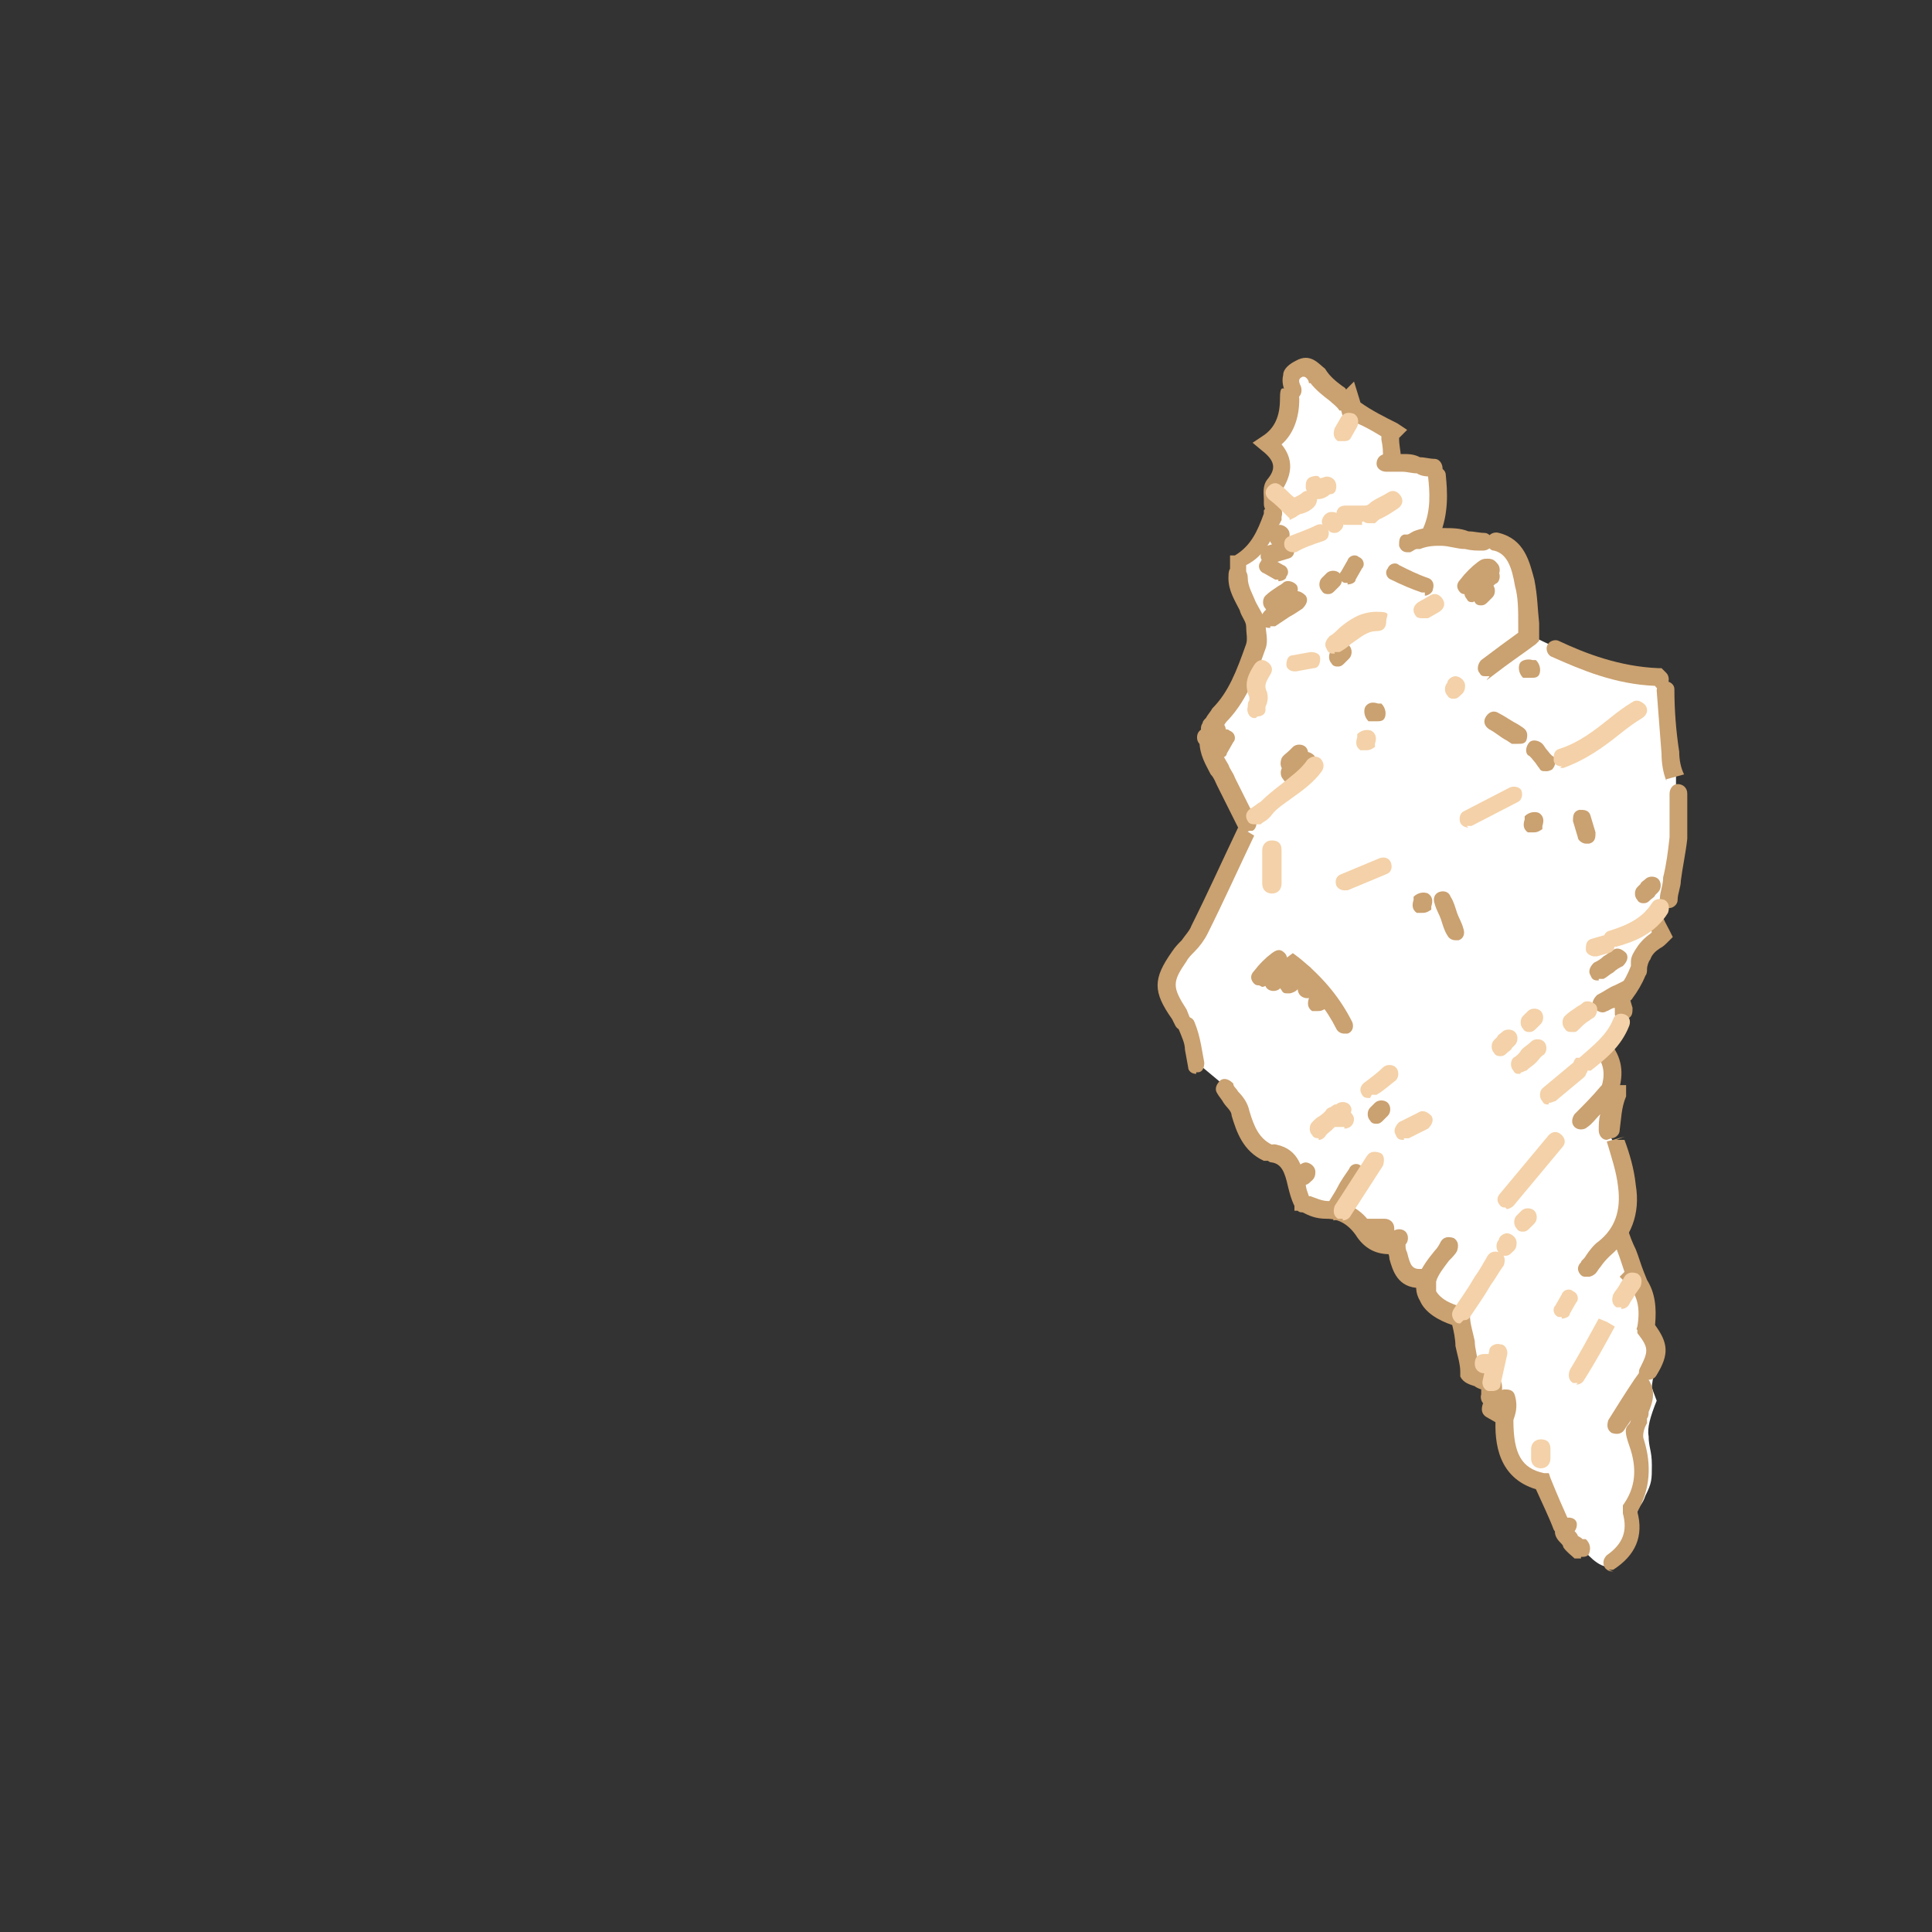 <?xml version="1.0" encoding="UTF-8"?>
<svg id="Layer_1" xmlns="http://www.w3.org/2000/svg" version="1.1" viewBox="0 0 120 120">
  <rect x="0" y="0" width="120" height="120" fill="#333333" stroke="none"/>
  <!-- Generator: Adobe Illustrator 29.8.1, SVG Export Plug-In . SVG Version: 2.1.1 Build 2)  -->
  <defs>
    <style>
      .st0 {
        fill: #fff;
      }

      .st1 {
        fill: #f4d1a8;
      }

      .st2 {
        fill: #caa170;
      }
    </style>
  </defs>
  <path class="st0" d="M72.4,60.9c0-.2.1-.5.4-.9.5-1.2,1.2-1.8,1.7-2.4.4-.4.4-.5,1.5-3.2.4-.8.9-1.9,1.5-3.4-.7-1.5-1.3-2.5-1.7-3.2-.1-.3-.5-.8-.7-1.5,0-.2,0-.7,0-1.2.2-.7.6-.8,1.2-1.5.8-1,1.2-2.1,1.4-2.9.2-.7.3-1,.3-1.3,0-1.4-1-2-1.2-3.5,0-.5,0-.9,0-1.1,1.9-1.7,2.3-2.5,2.2-2.9,0,0,0-.3,0-.7v-1c0-.1.5-.6.4-1.3,0-.8-.7-1.3-.7-1.4.3-.2.7-.6,1-1.2.4-.8.4-1.6.4-2.1-.1-.4-.1-.9.1-1.2,0,0,.4-.4.7-.3.4,0,.5.4,1.1,1.1.7.7,1,.6,1.4,1.2.2.3.4.7.4.9,0,0,0-.2.1-.3.8.4,1.6.9,2.4,1.3,0,0,0,.2-.1.3,0,.4.1,1,.3,1.4l2.5.4v.4c.1.6.1,1.2.1,1.9s-.1,1.3-.2,1.8l3.2.4c.2,0,.5,0,.7,0,.2,0,.6.1.9.4.5.4.7,1,.9,2.3.1.8.2,1.8.3,3.2l1.7.8c1,.5,2.2,1,3.8,1.4,1,.2,1.8.4,2.6.4.1.2.4.5.5.7.2,1.8.4,3.7.6,5.4,0,.3,0,.7,0,1v2.6c-.1,1.5-.4,2.9-.7,4-.1.2-.4.4-.5.7.1.5.3,1,.5,1.5l-1.2,1.2c-.4.9-.9,1.7-1.3,2.6,0,.6-.2,1.2-.3,1.8-.4.5-.7,1-1,1.5.1.2.4.7.5,1.3,0,.7-.1,1.3-.2,1.6,0,.8,0,1.5,0,2.4,0,.2.2.4.3.6.4.8.8,2.1.7,3.8,0,.7-.1,1.3-.2,1.8.4,1,.7,2.1,1,3.2.1.2.5.7.7,1.3.1.7,0,1.3,0,1.6,0,0,.7.7.7,1.5,0,.6-.3,1-.4,1.2,0,.3-.1.6-.1.9l.3.8c-.4,1-.6,1.7-.5,2.2,0,.7.2.9.2,1.8s0,1.1-.4,1.9c-.2.6-.4.6-.5,1-.1.7.2,1,0,1.5-.1.5-.4.8-.9,1.3s-.5.5-.7.6c-.8.2-1.7-1-1.8-1.1-.4-.4-.7-.8-1.1-1.2-.4-1-.8-2.1-1.3-3.1-.3,0-1.1-.3-1.7-1-1-1.3-.7-2.8-.6-3-.3-.1-.6-.3-.8-.4,0-.2,0-.5-.1-.7,0,0,0-.3,0-.5,0-.2-.2-.3-.3-.4,0,0-.7,0-1-.6-.3-.4-.1-.9-.1-1-.1-.8-.2-1.5-.4-2.4-.1,0-1,0-1.7-.8-.5-.7-.5-1.3-.5-1.5h-.6c-.7-.2-1.3-1-1.3-2.1-.2,0-.6,0-1-.2-1.1-.4-1-1.4-2-1.8-.6-.2-.9,0-1.9-.3-.4-.1-.7-.3-.8-.4,0-.6-.5-2.6-1.8-3h-.2c-.3-.2-.7-.5-1.1-1-.5-.7-.8-1.4-.9-1.8-.2-.4-.4-.8-.6-1.2-.6-.5-1.2-1-1.8-1.5,0-1.3-.4-2.1-.7-2.6-.2-.3-.5-.5-.8-1.1-.3-.6-.4-1.2-.4-1.5h-.5Z"/>
  <g>
    <path class="st2" d="M73.5,64c-.2,0-.4-.1-.5-.3l-.2-.4c-1.2-1.7-1.2-2.5,0-4.2.2-.3.4-.5.6-.7.2-.3.5-.6.6-.9,1-2,1.9-4,2.9-6.1l.5.2.5.3c-1,2.1-1.9,4.1-2.9,6.1-.2.4-.5.8-.8,1.1-.2.2-.4.4-.5.6-.9,1.3-.9,1.6,0,3h0c0,0,.2.5.2.5.1.3,0,.6-.2.7,0,0-.2,0-.2,0Z"/>
    <path class="st2" d="M100.2,97.6c-.2,0-.3,0-.5-.2-.2-.3-.1-.6.1-.8,1-.7,1.3-1.5,1-2.6v-.3c0,0,0-.2,0-.2.8-1.1.9-2.3.4-3.7s0-1.1.1-1.6c-.1.2-.3.4-.4.6-.2.3-.5.3-.8.2-.3-.2-.3-.5-.2-.8.5-.8,1-1.6,1.6-2.5l.5-.7.4.7c.5.8.2,1.5,0,2,0,.1,0,.3-.1.4v.3c-.2.3-.3.8-.2,1,.5,1.6.4,3.1-.4,4.5.4,1.5-.1,2.7-1.5,3.6,0,0-.2,0-.3,0Z"/>
    <path class="st2" d="M92.3,42c-.2,0-.3,0-.4-.2-.2-.2-.1-.6.1-.8.8-.6,1.6-1.2,2.3-1.7,0-.2,0-.3,0-.5,0-.9,0-1.7-.2-2.4h0c-.2-1.2-.5-2-1.3-2.2-.3,0-.5-.4-.4-.7,0-.3.4-.5.7-.4,1.6.4,1.9,1.8,2.2,2.9h0c.2,1,.2,1.8.3,2.7,0,.3,0,.5,0,.8v.3s-.2.2-.2.2c-.8.6-1.7,1.2-2.6,1.9s-.2.1-.3.1Z"/>
    <path class="st2" d="M86.5,29c-.3,0-.6-.2-.6-.6s0-.6-.1-1.1h0c0-.1,0-.1,0-.2-.5-.3-1-.6-1.5-.8l-.6.6-.4-1.4h-.1c-.2-.3-.4-.4-.6-.6-.4-.3-.9-.7-1.2-1.1h-.1c0-.2-.2-.4-.3-.4,0,0,0,0-.1,0-.2.1-.3.2-.1.6.1.3,0,.6-.2.7-.3.1-.6,0-.7-.2-.2-.4-.3-.8-.2-1.2,0-.4.4-.7.8-.9.9-.5,1.4.2,1.8.5h0c.3.5.7.8,1.1,1.1,0,0,.2.1.2.2l.5-.5.4,1.3h0c.7.5,1.5.9,2.3,1.3l.6.4-.5.5c0,.5.1.8.1,1.1s-.2.6-.6.6ZM86.9,27.4h0s0,0,0,0Z"/>
    <path class="st2" d="M75.1,45.8c-.1,0-.2,0-.3-.1-.2-.2-.3-.5-.1-.8,0-.1.1-.2.2-.3.1-.2.3-.4.4-.6,1-1,1.5-2.3,2.1-4,.1-.3,0-.7,0-1.1,0-.3-.3-.6-.4-1-.3-.6-.7-1.2-.7-2s.2-.6.6-.6.6.2.6.6c0,.5.3,1,.5,1.5.2.4.5.8.6,1.3,0,.5.2,1.1,0,1.6-.5,1.4-1.1,3.1-2.3,4.4-.1.1-.2.2-.3.4,0,.1-.2.2-.2.4-.1.1-.3.2-.4.2Z"/>
    <path class="st2" d="M98.5,79.3c-.1,0-.2,0-.3-.1-.2-.2-.3-.5,0-.8,0-.1.2-.2.3-.4.2-.3.5-.7.8-.9,1-.8,1.4-1.9,1.2-3.4-.1-.9-.4-1.8-.7-2.8l1.1-.3-.5.2h.5c.3.8.6,1.8.7,2.8.3,1.8-.3,3.3-1.6,4.4-.2.2-.4.4-.6.7-.1.1-.2.3-.3.4-.1.1-.3.2-.4.2Z"/>
    <path class="st2" d="M92.6,87.3c0,0-.1,0-.2,0-.3,0-.5-.4-.4-.7,0-.2,0-.3,0-.3,0,0-.3-.1-.4-.2-.3-.1-.7-.2-.9-.6h0c0-.1,0-.3,0-.3,0-.5-.2-1.1-.3-1.6,0-.4-.1-.9-.2-1.3-.9-.3-1.7-.8-2-1.5-.3-.5-.3-1-.1-1.5.2-.6.6-1.1,1-1.6.2-.2.3-.4.4-.6.2-.3.5-.3.8-.2.3.2.3.5.2.8-.1.2-.3.4-.5.6-.3.4-.7.9-.8,1.3,0,.2,0,.4,0,.6.3.5.9.8,1.7,1h.4c0,0,0,.5,0,.5,0,.5.2,1.1.3,1.6,0,.5.2,1,.2,1.5,0,0,.2.1.4.2.5.2,1.4.5,1,1.8,0,.2-.3.4-.5.4Z"/>
    <path class="st2" d="M103.5,56.4s0,0,0,0c-.3,0-.5-.3-.4-.6,0-.4.2-.8.2-1.3.2-.8.3-1.6.4-2.5v-2.7c0-.3.2-.6.5-.6s.6.2.6.6v2.8c-.1.9-.3,1.8-.4,2.6,0,.4-.2.8-.2,1.2,0,.3-.3.5-.5.5Z"/>
    <path class="st2" d="M103.2,42.8c-.1,0-.3,0-.4-.2-2.5-.1-4.6-1-6.4-1.8-.3-.1-.4-.5-.3-.7.1-.3.5-.4.7-.3,1.7.8,3.8,1.6,6.2,1.7h.2s.3.3.3.3c.2.2.2.6,0,.8-.1.1-.2.2-.4.2Z"/>
    <path class="st2" d="M103.5,48.5c-.2-.5-.3-1.1-.3-1.7-.1-1.3-.2-2.6-.3-3.9,0-.3.2-.6.5-.6.3,0,.6.2.6.5h0c0,1.3.1,2.6.3,3.9,0,.5.1,1,.3,1.4l-1.1.3Z"/>
    <path class="st2" d="M97,95.3c-.2,0-.4-.1-.5-.3-.3-.8-.7-1.6-1.1-2.5-2.3-.7-2.6-2.8-2.5-4.5v-.2s.1-.1.1-.1c0,0,.2-.2,0-.7,0-.3,0-.6.4-.7.3,0,.6,0,.7.4.2.7,0,1.2-.1,1.5,0,2.1.5,3,1.9,3.3h.3c0,0,.1.3.1.3.4,1,.8,1.9,1.2,2.8.1.3,0,.6-.3.7,0,0-.1,0-.2,0Z"/>
    <path class="st2" d="M101.1,62.1c-.1,0-.2,0-.3,0-.3-.2-.3-.5-.2-.8.3-.4.5-.8.7-1.3,0,0,0-.2,0-.3,0-.3.2-.6.4-.9.2-.3.5-.6.8-.8,0,0,0,0,.1-.1-.1-.3-.2-.6-.4-.8-.1-.3,0-.6.3-.7.3-.1.6,0,.7.3.1.4.3.7.5,1.1l.2.4-.3.3c-.2.2-.3.3-.5.4-.3.2-.5.4-.6.7-.1.1-.2.4-.2.6,0,.1,0,.3-.1.4-.2.5-.5,1-.8,1.4-.1.2-.3.2-.5.2Z"/>
    <path class="st2" d="M77.4,51.7c-.2,0-.4-.1-.5-.3l-1.3-2.6c-.1-.2-.2-.5-.4-.7-.3-.6-.7-1.2-.7-2.1s.2-.6.6-.6.6.2.6.6c0,.5.3,1,.6,1.5.1.3.3.5.4.8l1.3,2.6c.1.3,0,.6-.2.7,0,0-.2,0-.2,0Z"/>
    <path class="st2" d="M78.7,72.1c0,0-.2,0-.2,0-1.3-.6-1.7-1.8-2-2.8,0-.3-.3-.5-.5-.8-.1-.2-.3-.4-.4-.6-.2-.3,0-.6.2-.8.3-.2.6,0,.8.2,0,.2.2.3.3.5.3.3.6.7.7,1.2.3,1,.6,1.7,1.4,2.1.3.1.4.5.2.7,0,.2-.3.3-.5.3Z"/>
    <path class="st2" d="M86.3,77.9c-.9,0-1.6-.4-2.1-1.2-.5-.7-1.1-1-1.8-1s-1.1-.2-1.5-.4c-.1,0-.2,0-.3-.1h-.2c0,0,0-.3,0-.3-.2-.4-.3-.8-.4-1.2-.2-.9-.4-1.4-1-1.5-.3,0-.5-.4-.4-.7,0-.3.4-.5.7-.4,1.4.3,1.6,1.5,1.8,2.4,0,.3.1.5.2.8,0,0,0,0,.1,0,.3.1.7.3,1.1.3,1.1,0,2.1.5,2.7,1.5.4.6.8.8,1.3.7.3,0,.6.2.6.5,0,.3-.2.6-.5.6,0,0-.2,0-.3,0Z"/>
    <path class="st2" d="M99.8,70.8s0,0,0,0c-.3,0-.5-.3-.5-.6,0-.3,0-.7.1-1-.3.3-.5.6-.8.8-.2.2-.6.2-.8,0-.2-.2-.2-.5,0-.8.6-.6,1.1-1.1,1.6-1.7l.2-.2h.3c.2,0,.4,0,.5.1h.6v.7c-.3.7-.3,1.4-.4,2.1,0,.3-.3.5-.5.5Z"/>
    <path class="st2" d="M79.1,31.9c-.3,0-.6-.2-.6-.6s0-.2,0-.3c0-.3-.1-.8.2-1.2.5-.6.6-1.1-.3-1.8l-.6-.5.6-.4c.8-.5,1.1-1.3,1.1-2.3s.2-.6.6-.6.6.2.6.6c0,1.2-.4,2.2-1.1,2.8.9,1.1.5,2.1,0,2.9,0,0,0,.2,0,.4,0,.2,0,.3,0,.5,0,.3-.2.6-.6.6Z"/>
    <path class="st2" d="M76.9,36.2s0,0-.1,0c-.3,0-.5-.4-.4-.7,0-.2,0-.4,0-.6v-.4h.3c1-.6,1.4-1.5,1.8-2.6v-.2c.2-.3.5-.4.8-.3.3.1.4.4.3.7v.2c-.6,1.1-1,2.2-2.2,2.8,0,.2,0,.3,0,.5,0,.3-.3.4-.5.4Z"/>
    <path class="st2" d="M83.5,64.2c-.2,0-.4-.1-.5-.3-.6-1.2-1.4-2.2-2.7-3.3-.3.3-.5.5-.8.8-.2.2-.6.2-.8,0s-.2-.6,0-.8c.4-.4.8-.8,1.2-1.1l.4-.3.4.3c1.6,1.3,2.6,2.6,3.3,4,.1.3,0,.6-.3.7,0,0-.2,0-.2,0Z"/>
    <path class="st2" d="M88.9,33.5c0,0-.1,0-.2,0-.3-.1-.4-.4-.3-.7.5-1.1.4-2.3.3-3.2,0-.3.2-.6.5-.6.3,0,.6.2.6.5.1,1,.2,2.4-.4,3.8,0,.2-.3.3-.5.3Z"/>
    <path class="st2" d="M102.4,85.7c0,0-.2,0-.3,0-.3-.1-.4-.5-.2-.8.5-1,.5-1.2-.2-2.1v-.2c-.1,0,0-.2,0-.2.2-1.2,0-2-.7-2.7l-.4-.4.3-.3c-.1-.3-.2-.6-.3-.9-.2-.5-.3-.9-.5-1.4,0-.3,0-.6.3-.7.3,0,.6,0,.7.3.1.4.3.9.5,1.3.2.5.3.9.5,1.4l.2.5c.5.8.6,1.7.5,2.8.8,1.1.9,1.8.1,3.1-.1.2-.3.3-.5.3Z"/>
    <path class="st2" d="M87.4,34.3c-.2,0-.4-.1-.5-.4,0-.3,0-.6.3-.7,0,0,.1,0,.2,0,.1,0,.2-.1.4-.2.5-.2,1.1-.3,1.8-.2.6,0,1.1,0,1.6.2.3,0,.7.1,1,.1.3,0,.5.3.5.6,0,.3-.3.5-.6.5-.4,0-.7,0-1.1-.1-.5,0-1-.2-1.5-.2h0c-.4,0-.8,0-1.3.2,0,0,0,0-.2,0-.1,0-.2.1-.4.2,0,0-.1,0-.2,0Z"/>
    <path class="st2" d="M88.2,80c-1.4,0-1.7-1.1-1.9-1.8,0-.2-.1-.5-.2-.7l-.2-.4.6-.6c.2-.2.6-.2.8,0,.2.2.2.6,0,.8h0c0,.2,0,.3.1.5.2.8.3,1.1,1,1,.3,0,.6.2.6.5s-.2.6-.5.6c0,0-.2,0-.3,0Z"/>
    <path class="st2" d="M99.9,68.4c0,0-.1,0-.2,0-.3-.1-.4-.4-.3-.7.2-.5.4-1.4-.2-2.1-.2-.2-.1-.6.1-.8.2-.2.6-.1.8.1.7.9.8,2,.3,3.2,0,.2-.3.3-.5.3Z"/>
    <path class="st2" d="M74.3,66.7c-.3,0-.5-.2-.5-.4l-.2-1.1c0-.4-.2-.8-.4-1.3,0-.3,0-.6.3-.7s.6,0,.7.3c.2.5.3.9.4,1.4l.2,1.1c0,.3-.1.6-.4.6,0,0,0,0-.1,0Z"/>
    <path class="st2" d="M90.4,58.4c-.2,0-.4-.1-.5-.3-.2-.3-.3-.7-.4-1-.1-.3-.3-.6-.4-1-.1-.3,0-.6.3-.7.3-.1.6,0,.7.3.2.3.3.7.4,1,.1.3.3.6.4,1,.1.3,0,.6-.3.7,0,0-.1,0-.2,0Z"/>
    <path class="st2" d="M82.9,75.6c0,0-.2,0-.3,0-.3-.1-.4-.5-.2-.7.2-.4.5-.8.7-1.2.2-.4.5-.8.7-1.1.1-.3.5-.4.7-.2.3.1.4.5.2.7-.2.4-.5.8-.7,1.2-.2.4-.5.8-.7,1.2-.1.2-.3.3-.5.3Z"/>
    <path class="st2" d="M89,29.6s0,0,0,0c-.3,0-.7,0-1-.2-.3,0-.6-.1-.9-.1h-1c-.3,0-.6-.2-.6-.5s.2-.6.6-.6h1c.4,0,.7,0,1.1.2.3,0,.6.1.9.1.3,0,.5.3.5.6,0,.3-.3.5-.5.5Z"/>
    <path class="st2" d="M98.2,96.8c-.1,0-.2,0-.3,0h-.1c-.2-.2-.5-.4-.7-.7,0,0,0-.1-.1-.2-.2-.2-.5-.5-.4-.9,0-.4.5-.6.6-.7.3-.1.6,0,.7.2.1.2,0,.5-.1.6,0,0,.2.2.2.3,0,0,.2.1.3.2h.2c.3.3.3.6.2.9-.1.2-.3.2-.5.2Z"/>
    <path class="st2" d="M78.9,39c-.2,0-.4,0-.5-.3-.2-.3,0-.6.2-.8.3-.2.6-.4.8-.5.3-.2.6-.4.9-.6.3-.2.6,0,.8.2.2.3,0,.6-.2.8-.3.2-.6.4-.8.5-.3.2-.6.4-.9.6,0,0-.2,0-.3,0Z"/>
    <path class="st2" d="M88.5,36.8c0,0-.1,0-.2,0-.6-.2-1.3-.5-1.9-.8-.3-.1-.4-.5-.2-.7.1-.3.5-.4.7-.2.6.3,1.2.6,1.8.8.3.1.4.4.3.7,0,.2-.3.4-.5.4Z"/>
    <path class="st2" d="M91,36.9c-.1,0-.2,0-.3-.1-.2-.2-.3-.5,0-.8.3-.4.7-.8,1.1-1.1s.6-.2.8,0,.2.6,0,.8c-.4.4-.7.7-1,1.1-.1.1-.3.2-.4.2Z"/>
    <path class="st2" d="M91.5,37.4c-.2,0-.3,0-.4-.2-.2-.2-.2-.6,0-.8.2-.1.4-.3.5-.5.2-.2.4-.3.6-.5.2-.2.6-.2.8,0,.2.2.2.6,0,.8-.2.1-.4.3-.5.5-.2.2-.4.3-.6.5-.1,0-.2.1-.3.1Z"/>
    <path class="st2" d="M94.2,46.2c-.1,0-.2,0-.3,0l-.3-.2c-.4-.2-.7-.5-1.1-.7-.3-.2-.4-.5-.2-.8.2-.3.5-.4.8-.2.4.2.8.5,1.2.7l.3.2c.3.2.3.5.2.8-.1.2-.3.2-.5.2Z"/>
    <path class="st2" d="M78.2,61.2c-.1,0-.2,0-.3-.1-.2-.2-.3-.5,0-.8.3-.4.7-.8,1.1-1.1s.6-.2.8,0,.2.6,0,.8c-.4.4-.7.7-1,1.1-.1.1-.3.2-.4.2Z"/>
    <path class="st2" d="M99.3,60.9c-.2,0-.4,0-.5-.3-.2-.3,0-.6.2-.8.2-.1.4-.2.6-.4.2-.1.4-.3.6-.4.3-.2.6,0,.8.2.2.3,0,.6-.2.8-.2.1-.4.2-.6.4-.2.1-.4.3-.6.4,0,0-.2,0-.3,0Z"/>
    <path class="st2" d="M100.8,63.4c-.2,0-.5-.2-.5-.4v-.4c-.2,0-.4.2-.5.2-.3.2-.6,0-.8-.2-.2-.3,0-.6.2-.8.4-.2.8-.5,1.1-.6l.6-.3.5,1.7c0,.3,0,.6-.4.7,0,0-.1,0-.2,0Z"/>
    <path class="st2" d="M79,38c-.1,0-.3,0-.4-.2-.2-.2-.2-.6,0-.8s.5-.4.8-.6c0,0,.2-.1.3-.2.2-.2.6-.1.8.1.2.2.1.6-.1.8,0,0-.2.1-.3.2-.2.2-.4.3-.6.5-.1.1-.2.2-.4.2Z"/>
    <path class="st2" d="M80.1,48.6c-.1,0-.3,0-.4-.2-.2-.2-.2-.6,0-.8s.5-.4.8-.6c0,0,.2-.1.3-.2.2-.2.6-.1.8.1.2.2.1.6-.1.8,0,0-.2.1-.3.2-.2.2-.4.3-.6.5-.1.1-.2.2-.4.2Z"/>
    <path class="st2" d="M80,61.7c-.2,0-.3,0-.4-.2-.2-.2-.1-.6.1-.8.1-.1.3-.2.4-.3.2-.1.3-.3.5-.4.2-.2.6-.1.8.1.2.2.1.6-.1.8-.1.1-.3.2-.4.3-.2.1-.3.3-.5.4,0,0-.2.1-.3.1Z"/>
    <path class="st2" d="M78.8,35c-.2,0-.5-.2-.5-.4,0-.3,0-.6.4-.7l1-.3c.3,0,.6,0,.7.4,0,.3,0,.6-.4.7l-1,.3c0,0-.1,0-.2,0Z"/>
    <path class="st2" d="M96,47.9c-.2,0-.3,0-.4-.2-.1-.1-.2-.3-.3-.4-.1-.1-.2-.3-.4-.4-.2-.2-.1-.6.1-.8.2-.2.6-.1.8.1.1.1.2.3.3.4.1.1.2.3.4.4.2.2.1.6-.1.8,0,0-.2.1-.3.1Z"/>
    <path class="st2" d="M98.5,52.4c-.2,0-.5-.2-.5-.4l-.3-1c0-.3,0-.6.4-.7.3,0,.6,0,.7.4l.3,1c0,.3,0,.6-.4.7,0,0-.1,0-.2,0Z"/>
    <path class="st2" d="M83.7,36.2c0,0-.2,0-.2,0-.3-.1-.4-.5-.2-.7l.4-.7c.1-.3.5-.4.7-.2.3.1.4.5.2.7l-.4.7c0,.2-.3.3-.5.3Z"/>
    <path class="st2" d="M80.1,47.9c-.1,0-.2,0-.3,0-.3-.2-.3-.5-.2-.8.1-.2.3-.3.5-.5,0,0,.1-.1.2-.2.2-.2.6-.2.8,0,.2.2.2.6,0,.8,0,0-.2.2-.3.2-.1.1-.2.2-.3.3-.1.2-.3.2-.5.2Z"/>
    <path class="st2" d="M93.3,88.4c-.1,0-.2,0-.3,0l-.7-.4c-.3-.2-.3-.5-.2-.8.2-.3.5-.3.8-.2l.7.4c.3.2.3.5.2.8-.1.2-.3.2-.5.2Z"/>
    <path class="st2" d="M75.5,47l-.5-.5c0,0-.1,0-.2-.1,0,0-.2-.1-.3-.2-.2-.2-.2-.6,0-.8.2-.2.4-.2.6-.1,0,0,0,0,0-.1,0-.3.4-.4.7-.3.3,0,.4.4.3.7,0,.3-.2.6-.4.9l-.3.7Z"/>
    <path class="st2" d="M75.7,47c0,0-.2,0-.2,0-.3-.1-.4-.5-.2-.7l.4-.7c.1-.3.5-.4.7-.2.3.1.4.5.2.7l-.4.7c0,.2-.3.3-.5.3Z"/>
    <path class="st2" d="M102.1,56.1c-.1,0-.3,0-.4-.2-.2-.2-.2-.6,0-.8,0,0,.1-.1.2-.2,0-.1.2-.2.3-.3.2-.2.6-.2.8,0s.2.6,0,.8c0,0-.1.1-.2.2,0,.1-.2.2-.3.3-.1.1-.2.2-.4.2Z"/>
    <path class="st2" d="M79.4,36c0,0-.2,0-.2,0l-.7-.4c-.3-.1-.4-.5-.2-.7.1-.3.5-.4.7-.2l.7.4c.3.1.4.5.2.7,0,.2-.3.3-.5.3Z"/>
    <path class="st2" d="M85.9,77.1c-.1,0-.3,0-.4-.2,0,0-.2-.2-.3-.4l-.4-.8h1.2c.3,0,.6.2.6.6s0,.2,0,.3c0,.1,0,.3-.2.4-.1.1-.2.2-.4.2Z"/>
    <path class="st2" d="M92,37.6c-.1,0-.3,0-.4-.2-.2-.2-.2-.6,0-.8l.3-.3c.2-.2.6-.2.8,0s.2.6,0,.8l-.3.3c-.1.1-.2.2-.4.2Z"/>
    <path class="st2" d="M83.1,41.4c-.1,0-.3,0-.4-.2-.2-.2-.2-.6,0-.8l.3-.3c.2-.2.6-.2.8,0s.2.6,0,.8l-.3.3c-.1.1-.2.2-.4.2Z"/>
    <path class="st2" d="M85.5,69.8c-.1,0-.3,0-.4-.2-.2-.2-.2-.6,0-.8l.3-.3c.2-.2.6-.2.8,0s.2.6,0,.8l-.3.3c-.1.1-.2.2-.4.2Z"/>
    <path class="st2" d="M82.5,36.9c-.1,0-.3,0-.4-.2-.2-.2-.2-.6,0-.8l.3-.3c.2-.2.6-.2.8,0,.2.2.2.6,0,.8l-.3.3c-.1.1-.2.2-.4.2Z"/>
    <path class="st2" d="M79.4,34c-.1,0-.3,0-.4-.2-.2-.2-.2-.6,0-.8,0,0,0,0,0,0,0-.2.3-.4.5-.4s.6.2.6.6-.2.5-.3.6-.2.2-.4.2ZM79,33.2h0s0,0,0,0Z"/>
    <path class="st2" d="M92.6,36c-.1,0-.3,0-.4-.2,0,0,0,0,0,0-.2,0-.4-.3-.4-.5s.2-.6.6-.6.5.2.6.3c.2.2.2.6,0,.8-.1.1-.2.2-.4.2ZM92.4,35.9h0,0Z"/>
    <path class="st2" d="M81.8,62.8c-.1,0-.2,0-.3,0-.3-.2-.3-.5-.2-.8v-.2c.3-.3.7-.3.9-.2.3.2.3.5.2.8v.2c-.3.2-.4.2-.6.2Z"/>
    <path class="st2" d="M95.1,42.1c-.1,0-.2,0-.3,0h-.2c-.3-.3-.3-.7-.2-.9s.5-.3.8-.2h.2c.3.3.3.7.2.9-.1.2-.3.2-.5.2Z"/>
    <path class="st2" d="M85.5,44.8c-.1,0-.2,0-.3,0h-.2c-.3-.3-.3-.7-.2-.9.2-.3.5-.3.8-.2h.2c.3.3.3.7.2.9-.1.2-.3.2-.5.2Z"/>
    <g>
      <path class="st1" d="M97,47.6c-.2,0-.5-.1-.5-.4,0-.3,0-.6.4-.7,1.2-.4,2.1-1.1,3.1-1.9.5-.4.9-.7,1.4-1,.3-.2.6,0,.8.2.2.3.1.6-.2.8-.5.3-.9.6-1.4,1-1,.8-2.1,1.6-3.5,2.1,0,0-.1,0-.2,0Z"/>
      <path class="st1" d="M78,51.2c-.2,0-.4,0-.5-.2-.2-.3-.1-.6.2-.8.2-.1.4-.3.6-.4.4-.4.9-.8,1.3-1.1.6-.5,1.2-.9,1.6-1.5.2-.2.5-.3.8-.1.2.2.3.5.1.8-.5.7-1.2,1.2-1.9,1.7-.4.3-.9.6-1.2,1s-.5.4-.7.6c0,0-.2,0-.3,0Z"/>
      <path class="st1" d="M93.5,75c-.1,0-.2,0-.3-.1-.2-.2-.3-.5,0-.8.5-.6,1-1.2,1.5-1.8.5-.6,1-1.2,1.5-1.8.2-.2.5-.3.8,0,.2.2.3.5,0,.8-.5.6-1,1.2-1.5,1.8-.5.6-1,1.2-1.5,1.8-.1.1-.3.2-.4.2Z"/>
      <path class="st1" d="M100.1,58.9c-.2,0-.5-.2-.5-.4,0-.3,0-.6.4-.7,1.3-.4,2.1-.9,2.6-1.7.2-.3.5-.3.8-.2.3.2.3.5.2.8-.8,1.3-2.1,1.8-3.2,2.1,0,0-.1,0-.2,0Z"/>
      <path class="st1" d="M91.2,51.4c-.2,0-.4-.1-.5-.3-.1-.3,0-.6.2-.7l2.9-1.5c.3-.1.6,0,.7.2.1.3,0,.6-.2.7l-2.9,1.5c0,0-.2,0-.3,0Z"/>
      <path class="st1" d="M90.7,82.2c-.1,0-.2,0-.3-.1-.2-.2-.3-.5-.1-.8.4-.6.9-1.3,1.3-2,.3-.4.5-.8.8-1.3.2-.3.5-.3.8-.2.3.2.3.5.2.8-.3.4-.5.8-.8,1.2-.4.7-.9,1.4-1.3,2-.1.2-.3.2-.4.2Z"/>
      <path class="st1" d="M83.4,75.7c-.1,0-.2,0-.3,0-.3-.2-.3-.5-.2-.8l2-3.1c.2-.3.5-.3.8-.2s.3.5.2.8l-2,3.1c-.1.2-.3.3-.5.3Z"/>
      <path class="st1" d="M82.9,40.6c-.2,0-.4,0-.5-.3-.2-.3,0-.6.2-.8.2-.1.4-.3.6-.5.6-.5,1.3-1,2.3-1s.6.2.6.6-.2.6-.6.6c-.6,0-1,.4-1.6.8-.2.2-.5.4-.7.5,0,0-.2,0-.3,0Z"/>
      <path class="st1" d="M98,85.9c-.1,0-.2,0-.3,0-.3-.2-.3-.5-.2-.8.6-1,1.2-2.1,1.8-3.2l.5.2.5.3c-.6,1.1-1.2,2.2-1.9,3.3-.1.2-.3.3-.5.3Z"/>
      <path class="st1" d="M83.5,55.3c-.2,0-.4-.1-.5-.3-.1-.3,0-.6.3-.7l2.4-1c.3-.1.6,0,.7.3s0,.6-.3.7l-2.4,1c0,0-.1,0-.2,0Z"/>
      <path class="st1" d="M96.2,68.6c-.2,0-.3,0-.4-.2-.2-.2-.2-.6,0-.8l1.8-1.5c.2-.2.6-.2.8,0,.2.2.2.6,0,.8l-1.8,1.5c-.1,0-.2.1-.4.1Z"/>
      <path class="st1" d="M79,55.5c-.3,0-.6-.2-.6-.6s0-.7,0-1.1c0-.3,0-.7,0-1s.2-.6.6-.6.6.2.6.6,0,.7,0,1.1c0,.3,0,.7,0,1s-.2.6-.6.6Z"/>
      <path class="st1" d="M80.3,34.3c-.2,0-.4-.1-.5-.3-.1-.3,0-.6.3-.7.5-.2,1.1-.4,1.7-.7.3-.1.6,0,.7.3.1.3,0,.6-.3.7-.6.2-1.2.4-1.7.7,0,0-.1,0-.2,0Z"/>
      <path class="st1" d="M85.1,32.5c-.2,0-.4,0-.5-.3-.2-.3,0-.6.2-.8.2,0,.3-.2.5-.3.3-.2.6-.3.9-.5.3-.2.6-.1.8.2.2.3.1.6-.2.8-.3.2-.6.4-1,.6-.1,0-.3.2-.4.3,0,0-.2,0-.3,0Z"/>
      <path class="st1" d="M98.2,66.7c-.2,0-.3,0-.4-.2-.2-.2-.1-.6.1-.8h.2c.9-.8,1.7-1.4,2.1-2.4.1-.3.4-.4.7-.3.3.1.4.4.3.7-.5,1.3-1.5,2.1-2.4,2.8h-.2c0,.2-.2.2-.3.2Z"/>
      <path class="st1" d="M87.2,70.8c-.2,0-.4,0-.5-.3-.2-.3,0-.6.2-.8.2-.1.4-.2.6-.3.2-.1.4-.2.6-.3.3-.2.6,0,.8.2.2.3,0,.6-.2.8-.2.1-.4.2-.6.3-.2.1-.4.2-.6.3,0,0-.2,0-.3,0Z"/>
      <path class="st1" d="M85.1,68.2c-.2,0-.4,0-.5-.2-.2-.3-.1-.6.2-.8.4-.3.8-.6,1.1-.9.2-.2.6-.2.8,0,.2.2.2.6,0,.8-.4.3-.7.6-1.2.9,0,0-.2,0-.3,0Z"/>
      <path class="st1" d="M94.4,66.7c-.2,0-.3,0-.4-.2-.2-.2-.2-.6,0-.8.2-.1.4-.3.5-.5.2-.2.4-.3.6-.5.2-.2.6-.2.8,0,.2.2.2.6,0,.8-.2.1-.3.3-.5.5-.2.2-.4.3-.6.5-.1,0-.2.1-.3.1Z"/>
      <path class="st1" d="M80.1,32.2l-.3-.3c-.3-.3-.6-.6-1-.9-.2-.2-.3-.5,0-.8.2-.2.5-.3.8,0,.3.2.5.5.8.7,0,0,0,0,0,0,.2-.1.4-.2.5-.3.2-.2.6-.1.8.1.2.2.1.6-.1.8-.2.2-.4.3-.7.4-.1,0-.3.1-.4.2l-.4.2Z"/>
      <path class="st1" d="M81.9,70.7c-.1,0-.3,0-.4-.2-.2-.2-.2-.6,0-.8.2-.2.3-.3.5-.4.1-.1.3-.2.4-.4.2-.2.6-.2.8,0,.2.2.2.6,0,.8-.2.2-.3.3-.5.5-.1.1-.3.2-.4.4-.1.1-.2.2-.4.2Z"/>
      <path class="st1" d="M80.4,41.7c-.3,0-.5-.2-.5-.4,0-.3.1-.6.4-.6l1.1-.2c.3,0,.6.1.6.4s-.1.6-.4.6l-1.1.2s0,0-.1,0Z"/>
      <path class="st1" d="M97.6,64.1c-.1,0-.3,0-.4-.2-.2-.2-.2-.6,0-.8s.5-.4.8-.6c0,0,.2-.1.3-.2.2-.2.6-.1.8.1.2.2.1.6-.1.8,0,0-.2.1-.3.2-.2.1-.4.3-.6.5s-.2.2-.4.2Z"/>
      <path class="st1" d="M100.7,81.2c0,0-.2,0-.3,0-.3-.2-.3-.5-.2-.8.1-.2.3-.4.4-.6.1-.2.2-.3.3-.5.2-.3.5-.3.8-.2.3.2.3.5.2.8-.1.2-.3.4-.4.6-.1.2-.2.3-.3.5-.1.2-.3.3-.5.3Z"/>
      <path class="st1" d="M84.6,32.6s0,0-.1,0c-.3,0-.6,0-.9,0s-.6-.2-.6-.6.2-.6.6-.6.7,0,1.1,0c.3,0,.5.3.4.6,0,.3-.3.4-.5.4Z"/>
      <path class="st1" d="M81.9,31c0,0-.1,0-.2,0-.3,0-.5-.3-.6-.7,0-.3,0-.6.4-.7s.4,0,.5.1c.1,0,.3-.1.4-.1.3,0,.6.2.6.6s-.2.5-.4.5c0,0,0,0,0,0-.1.1-.4.3-.7.3ZM82.4,30.7h0,0ZM82.2,30.1h0Z"/>
      <path class="st1" d="M78,44.6s0,0-.1,0c-.3,0-.5-.4-.4-.7,0-.1,0-.3.1-.4,0,0,0-.1,0-.2-.4-.9,0-1.5.3-2,.2-.3.5-.4.8-.2.3.2.4.5.2.8-.3.5-.4.7-.2,1.1.1.4,0,.7-.1.9,0,0,0,.2,0,.2,0,.3-.3.4-.5.4Z"/>
      <path class="st1" d="M88.4,38.4c-.2,0-.4,0-.5-.2-.2-.3-.1-.6.2-.8l.7-.4c.3-.2.6-.1.8.2.2.3.1.6-.2.8l-.7.4c0,0-.2,0-.3,0Z"/>
      <path class="st1" d="M99,59.4c-.2,0-.5-.2-.5-.4,0-.3,0-.6.4-.7l.7-.2c.3,0,.6,0,.7.4,0,.3,0,.6-.4.7l-.7.2c0,0-.1,0-.2,0Z"/>
      <path class="st1" d="M92.6,86.4s0,0-.1,0c-.3,0-.5-.4-.4-.7l.4-1.8c0-.3.4-.5.7-.4.3,0,.5.4.4.7l-.4,1.8c0,.3-.3.4-.5.4Z"/>
      <path class="st1" d="M97,81.8c0,0-.2,0-.2,0-.3-.1-.4-.5-.2-.7l.4-.7c.1-.3.5-.4.7-.2.3.1.4.5.2.7l-.4.7c0,.2-.3.3-.5.3Z"/>
      <path class="st1" d="M83.4,27.4c-.1,0-.2,0-.3,0-.3-.2-.3-.5-.2-.8l.4-.7c.2-.3.5-.3.8-.2.3.2.3.5.2.8l-.4.7c-.1.2-.3.2-.5.2Z"/>
      <path class="st1" d="M93.2,65.6c-.1,0-.3,0-.4-.2-.2-.2-.2-.6,0-.8s.1-.1.2-.2c0-.1.2-.2.3-.3.2-.2.6-.2.8,0,.2.2.2.6,0,.8,0,0-.1.1-.2.2,0,.1-.2.2-.3.3s-.2.2-.4.2Z"/>
      <path class="st1" d="M95.7,91.2c-.3,0-.6-.2-.6-.6v-.6c0-.3.2-.6.6-.6s.6.2.6.6v.6c0,.3-.2.6-.6.6Z"/>
      <path class="st1" d="M83.5,70h-1.8l.7-.9c.2-.3.3-.4.5-.5,0,0,0,0,.1,0,.2-.2.6-.2.8,0,.1.1.2.3.1.5,0,0,.2.2.2.4,0,.3-.2.6-.6.6Z"/>
      <path class="st1" d="M95,64.1c-.1,0-.3,0-.4-.2-.2-.2-.2-.6,0-.8l.3-.3c.2-.2.6-.2.8,0,.2.2.2.6,0,.8l-.3.3c-.1.1-.2.2-.4.2Z"/>
      <path class="st1" d="M94.6,76.5c-.1,0-.3,0-.4-.2-.2-.2-.2-.6,0-.8l.3-.3c.2-.2.6-.2.8,0s.2.6,0,.8l-.3.3c-.1.1-.2.2-.4.2Z"/>
      <path class="st1" d="M82.9,33.1c-.1,0-.3,0-.4-.2,0,0,0,0,0,0-.2,0-.4-.3-.4-.5s.2-.6.6-.6.5.2.6.3c.2.2.2.6,0,.8-.1.1-.2.2-.4.2ZM82.7,33h0,0Z"/>
      <path class="st1" d="M93.5,78c-.1,0-.3,0-.4-.2-.2-.2-.2-.6,0-.8,0,0,0,0,0,0,0-.2.3-.4.5-.4s.6.2.6.6-.2.5-.3.6-.2.2-.4.2ZM93.1,77.2h0s0,0,0,0Z"/>
      <path class="st1" d="M84.8,46.6c-.1,0-.2,0-.3,0-.3-.2-.3-.5-.2-.8v-.2c.3-.3.7-.3.9-.2.3.2.3.5.2.8v.2c-.3.2-.4.2-.6.2Z"/>
      <path class="st1" d="M90.3,43.4c-.1,0-.3,0-.4-.2-.2-.2-.2-.6,0-.8,0,0,0,0,0,0,0-.2.3-.4.5-.4s.6.2.6.6-.2.5-.3.6-.2.2-.4.2ZM89.9,42.6h0s0,0,0,0Z"/>
      <path class="st1" d="M92.5,85.3h-.3c-.3,0-.6-.2-.6-.6s.2-.6.6-.6h.3c.3,0,.6.2.6.6s-.2.6-.6.6Z"/>
    </g>
    <path class="st2" d="M81.2,62c-.3,0-.6-.2-.6-.6s.1-.4.3-.5c0,0,.2-.2.5-.2s.6.2.6.6-.1.4-.3.5c0,0-.2.2-.5.2Z"/>
    <path class="st2" d="M88.3,56.7c-.1,0-.2,0-.3,0-.3-.2-.3-.5-.2-.8v-.2c.3-.3.7-.3.9-.2.3.2.3.5.2.8v.2c-.3.2-.4.2-.6.2Z"/>
    <path class="st2" d="M95.2,51.7c-.1,0-.2,0-.3,0-.3-.2-.3-.5-.2-.8v-.2c.3-.3.7-.3.9-.2.3.2.3.5.2.8v.2c-.3.2-.4.2-.6.2Z"/>
    <path class="st2" d="M81,73.6c-.1,0-.3,0-.4-.2-.2-.2-.2-.6,0-.8s0,0,0,0c0-.2.3-.4.5-.4s.6.2.6.6-.2.5-.3.6c-.1.1-.2.2-.4.2ZM80.5,72.8h0s0,0,0,0Z"/>
  </g>
</svg>